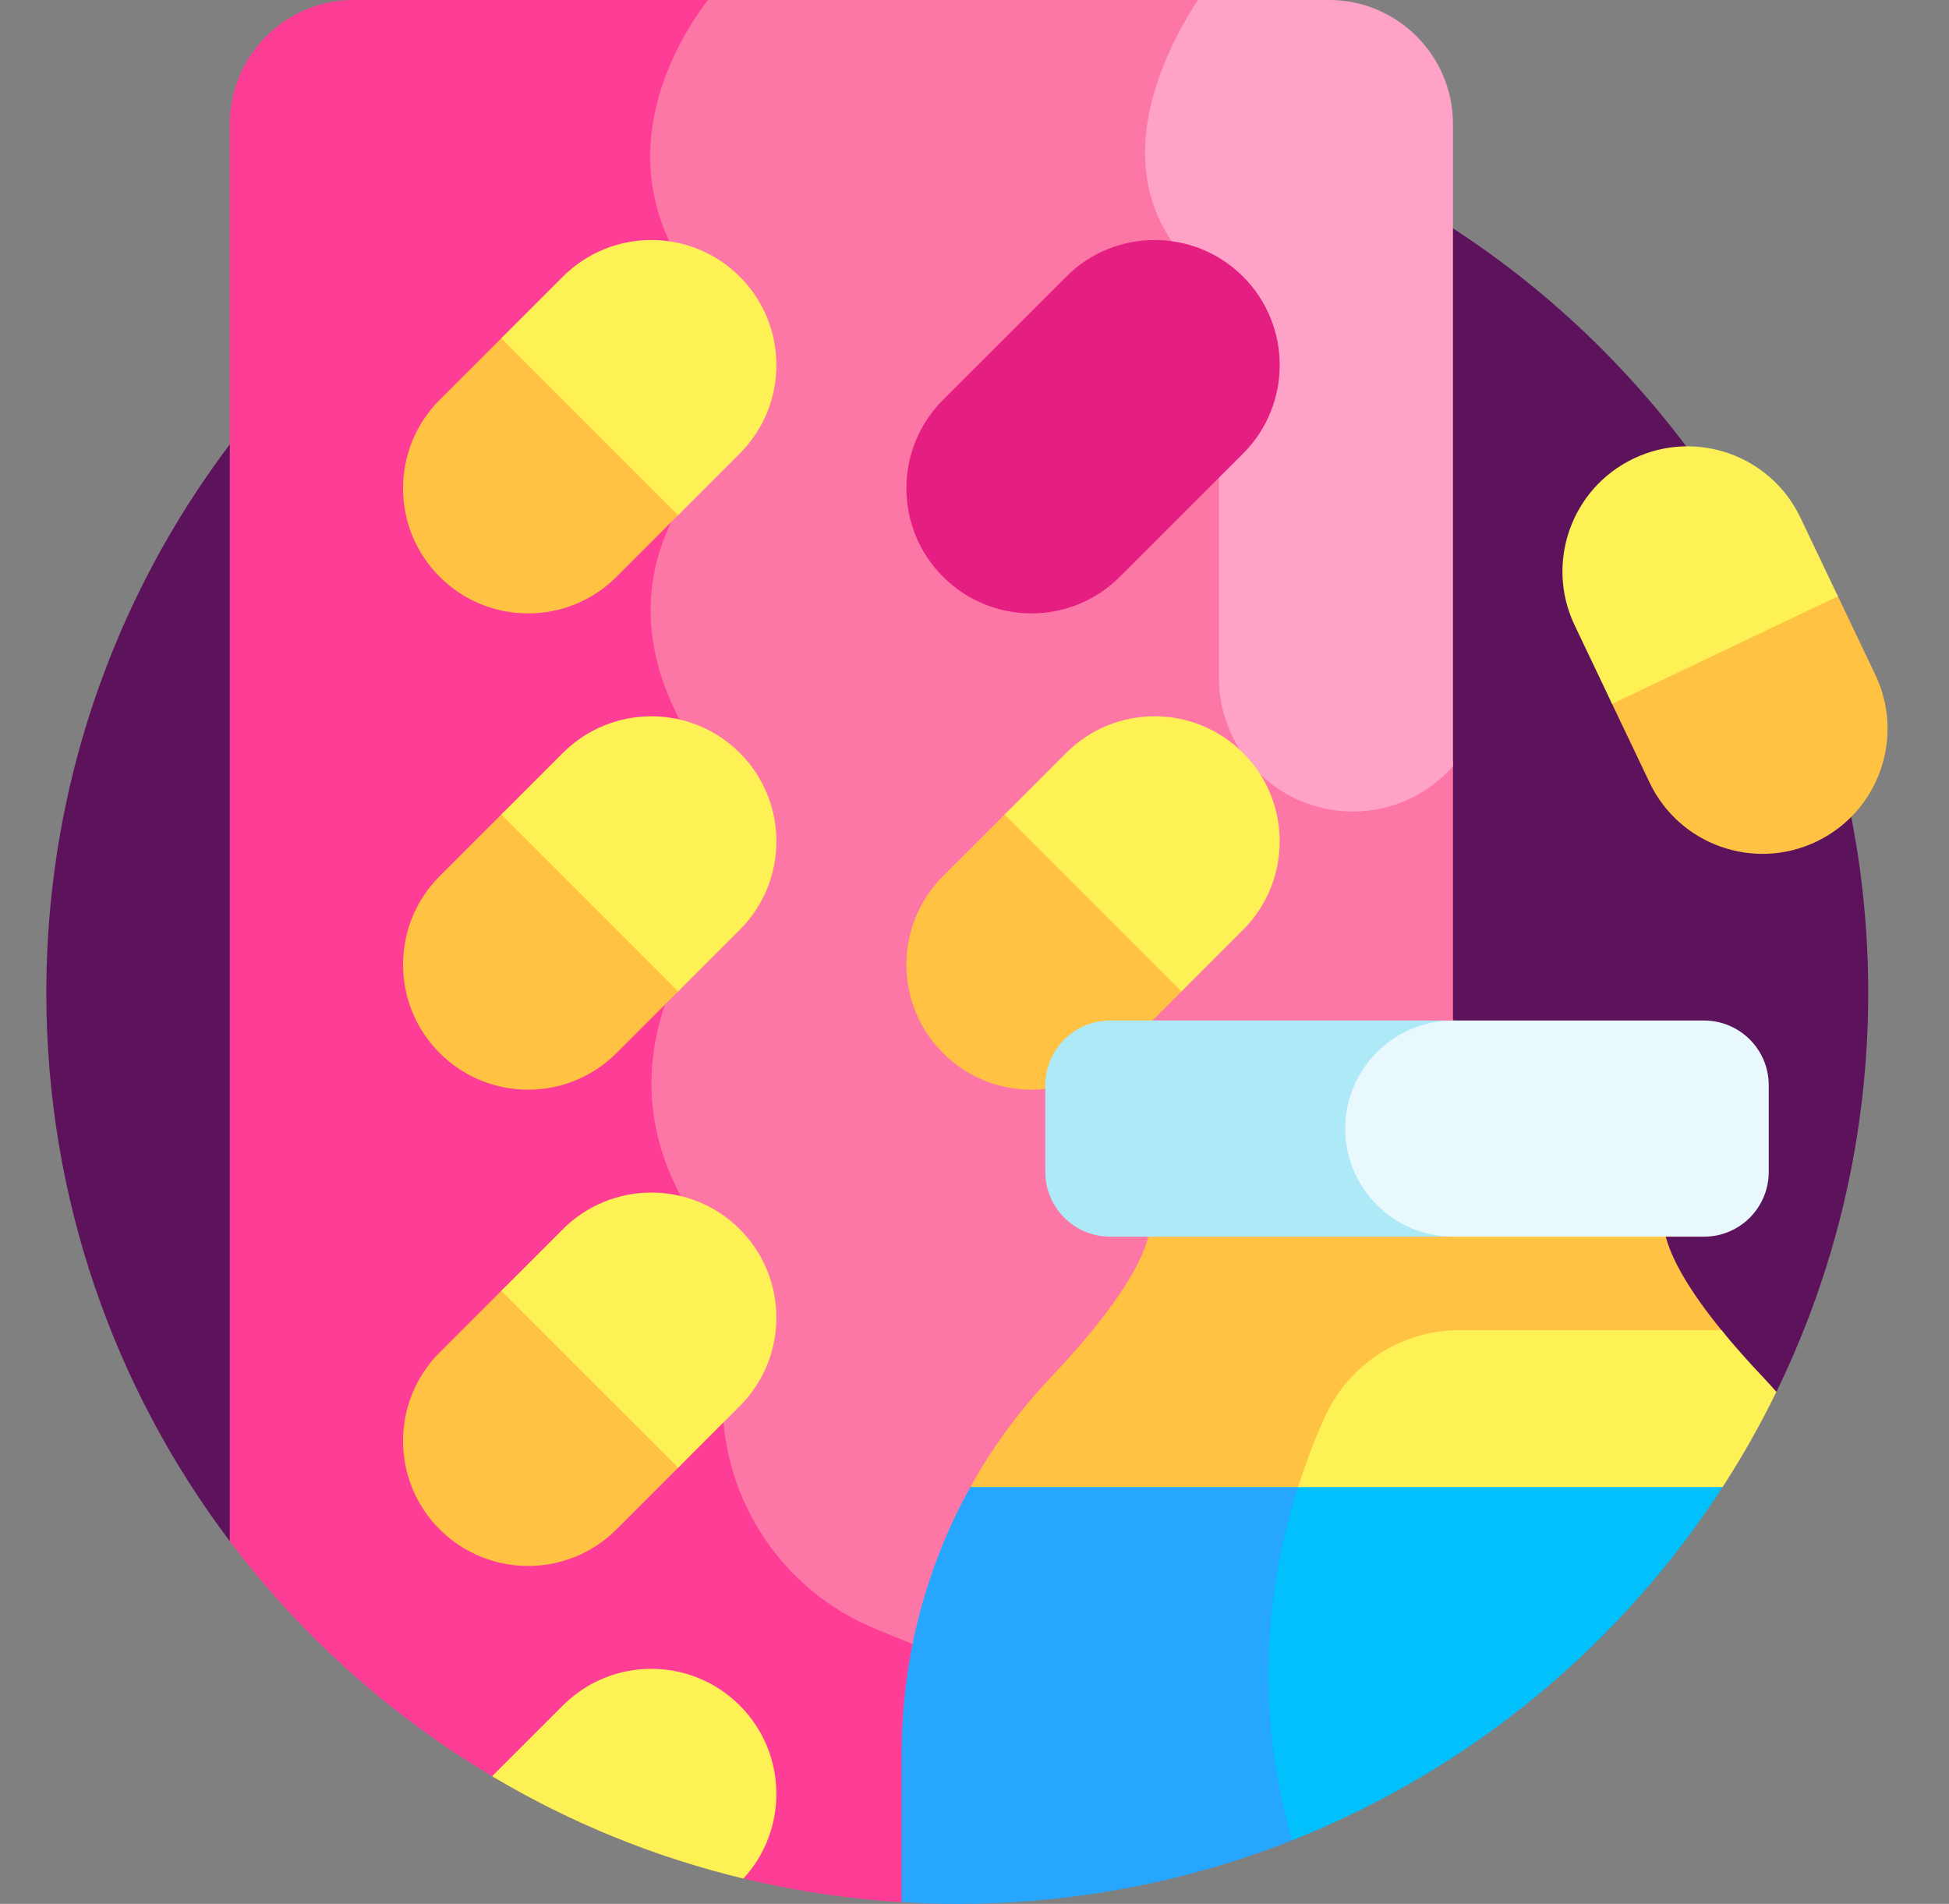 <svg width="43" height="42" viewBox="0 0 43 42" fill="none" xmlns="http://www.w3.org/2000/svg">
<rect x="0" y="0" width="43" height="42" fill="#808080" stroke="none"/>
<path d="M5.07 33.999L39.192 30.704C40.489 28.045 41.218 25.059 41.218 21.902C41.218 10.802 32.219 1.804 21.12 1.804C10.02 1.804 1.022 10.802 1.022 21.902C1.022 26.444 2.529 30.634 5.07 33.999Z" fill="#5D135C"/>
<path d="M29.845 17.82C28.262 17.82 26.974 16.532 26.974 14.949V6.33L26.94 6.306C26.018 5.633 25.49 4.794 25.371 3.809C25.19 2.308 26.002 0.8 26.53 0H15.453C14.659 1.051 12.88 4.054 15.776 6.951V10.005C15.776 10.005 12.208 12.939 15.776 17.286V19.994C15.776 19.994 12.249 23.644 15.776 27.704V30.901C15.776 33.106 17.108 35.093 19.147 35.931L20.197 36.362C20.627 34.141 21.673 32.067 23.249 30.403C24.429 29.157 25.475 27.793 25.475 26.87H32.056V16.778C31.529 17.414 30.733 17.82 29.845 17.82Z" fill="#FD77A6"/>
<path d="M29.326 0H26.43C25.577 1.304 24.086 4.327 26.892 6.372V14.949C26.892 16.58 28.214 17.902 29.845 17.902C30.725 17.902 31.515 17.516 32.056 16.905V2.73C32.056 1.228 30.828 0 29.326 0Z" fill="#FEA2C8"/>
<path d="M7.8 0C6.299 0 5.07 1.228 5.07 2.73V33.999C6.648 36.088 8.616 37.85 10.866 39.188L16.392 41.438C17.568 41.722 18.767 41.899 19.975 41.967V38.676C19.975 37.873 20.055 37.077 20.21 36.3L19.311 35.931C17.272 35.093 15.941 33.106 15.941 30.901V27.704C12.413 23.644 15.941 19.994 15.941 19.994V17.286C12.372 12.939 15.941 10.005 15.941 10.005V6.951C13.044 4.054 14.823 1.051 15.617 0H7.8Z" fill="#FE3D97"/>
<path d="M27.426 6.103C26.348 5.025 24.601 5.025 23.524 6.103L20.805 8.821C19.728 9.899 19.728 11.646 20.805 12.723C21.883 13.801 23.63 13.801 24.707 12.723L27.426 10.005C28.503 8.927 28.503 7.18 27.426 6.103Z" fill="#E51E82"/>
<path d="M35.53 15.451L36.394 17.263C37.049 18.639 38.696 19.223 40.072 18.567C41.447 17.912 42.031 16.265 41.376 14.889L40.512 13.077L35.53 15.451Z" fill="#FFC242"/>
<path d="M36.044 10.115C34.669 10.77 34.085 12.417 34.74 13.792L35.567 15.528L40.549 13.154L39.722 11.419C39.067 10.043 37.42 9.459 36.044 10.115Z" fill="#FEF156"/>
<path d="M11.12 7.402L9.7 8.821C8.623 9.899 8.623 11.646 9.7 12.724C10.778 13.801 12.525 13.801 13.602 12.724L15.022 11.304L11.12 7.402Z" fill="#FFC242"/>
<path d="M16.321 6.103C15.243 5.025 13.496 5.025 12.419 6.103L11.06 7.462L14.962 11.364L16.321 10.005C17.399 8.927 17.399 7.18 16.321 6.103Z" fill="#FEF156"/>
<path d="M22.225 17.909L20.805 19.328C19.728 20.406 19.728 22.153 20.805 23.23C21.883 24.308 23.63 24.308 24.707 23.23L26.127 21.811L22.225 17.909Z" fill="#FFC242"/>
<path d="M27.425 16.609C26.348 15.532 24.601 15.532 23.523 16.609L22.164 17.969L26.066 21.871L27.425 20.512C28.503 19.434 28.503 17.687 27.425 16.609Z" fill="#FEF156"/>
<path d="M11.12 17.909L9.7 19.328C8.623 20.406 8.623 22.153 9.7 23.23C10.778 24.308 12.525 24.308 13.602 23.23L15.022 21.811L11.12 17.909Z" fill="#FFC242"/>
<path d="M16.321 16.609C15.243 15.532 13.496 15.532 12.419 16.609L11.06 17.969L14.962 21.871L16.321 20.512C17.399 19.434 17.399 17.687 16.321 16.609Z" fill="#FEF156"/>
<path d="M11.12 28.416L9.7 29.835C8.623 30.913 8.623 32.66 9.7 33.737C10.778 34.815 12.525 34.815 13.602 33.737L15.022 32.318L11.12 28.416Z" fill="#FFC242"/>
<path d="M16.321 27.116C15.243 26.039 13.496 26.039 12.419 27.116L11.059 28.476L14.962 32.378L16.321 31.018C17.398 29.941 17.398 28.194 16.321 27.116ZM12.419 37.623L10.857 39.184C12.581 40.211 14.45 40.972 16.401 41.441C17.397 40.359 17.371 38.673 16.321 37.623C15.243 36.545 13.496 36.545 12.419 37.623Z" fill="#FEF156"/>
<path d="M28.748 32.722H21.454C20.436 34.523 19.893 36.574 19.893 38.675V41.961C20.299 41.986 20.707 42 21.12 42C23.756 42 26.274 41.492 28.581 40.569C27.698 37.509 28.065 34.795 28.748 32.722Z" fill="#27A6FF"/>
<path d="M38.058 32.722H28.664C28.013 34.725 27.608 37.48 28.505 40.598C32.457 39.036 35.796 36.256 38.058 32.722Z" fill="#02C0FC"/>
<path d="M29.302 31.298C29.814 30.16 30.952 29.425 32.202 29.425H38.047C37.268 28.483 36.692 27.555 36.692 26.871H25.394C25.394 27.793 24.347 29.158 23.167 30.403C22.483 31.127 21.892 31.933 21.409 32.804H28.721C28.887 32.292 29.081 31.789 29.302 31.298Z" fill="#FFC242"/>
<path d="M38.005 32.804C38.443 32.128 38.839 31.427 39.192 30.704C39.102 30.602 39.011 30.502 38.918 30.403C38.588 30.055 38.269 29.698 37.98 29.343H32.202C30.918 29.343 29.754 30.094 29.227 31.264C29.001 31.766 28.805 32.28 28.638 32.804H38.005Z" fill="#FEF156"/>
<path d="M29.761 24.897C29.761 23.58 30.829 22.513 32.145 22.513H24.491C23.702 22.513 23.062 23.152 23.062 23.942V25.852C23.062 26.641 23.702 27.281 24.491 27.281H32.145C30.829 27.281 29.761 26.213 29.761 24.897Z" fill="#ADE9F7"/>
<path d="M39.023 25.852V23.942C39.023 23.152 38.384 22.513 37.595 22.513H32.063C30.747 22.513 29.679 23.58 29.679 24.897C29.679 26.213 30.747 27.281 32.063 27.281H37.595C38.384 27.281 39.023 26.641 39.023 25.852Z" fill="#E8F8FC"/>
</svg>
